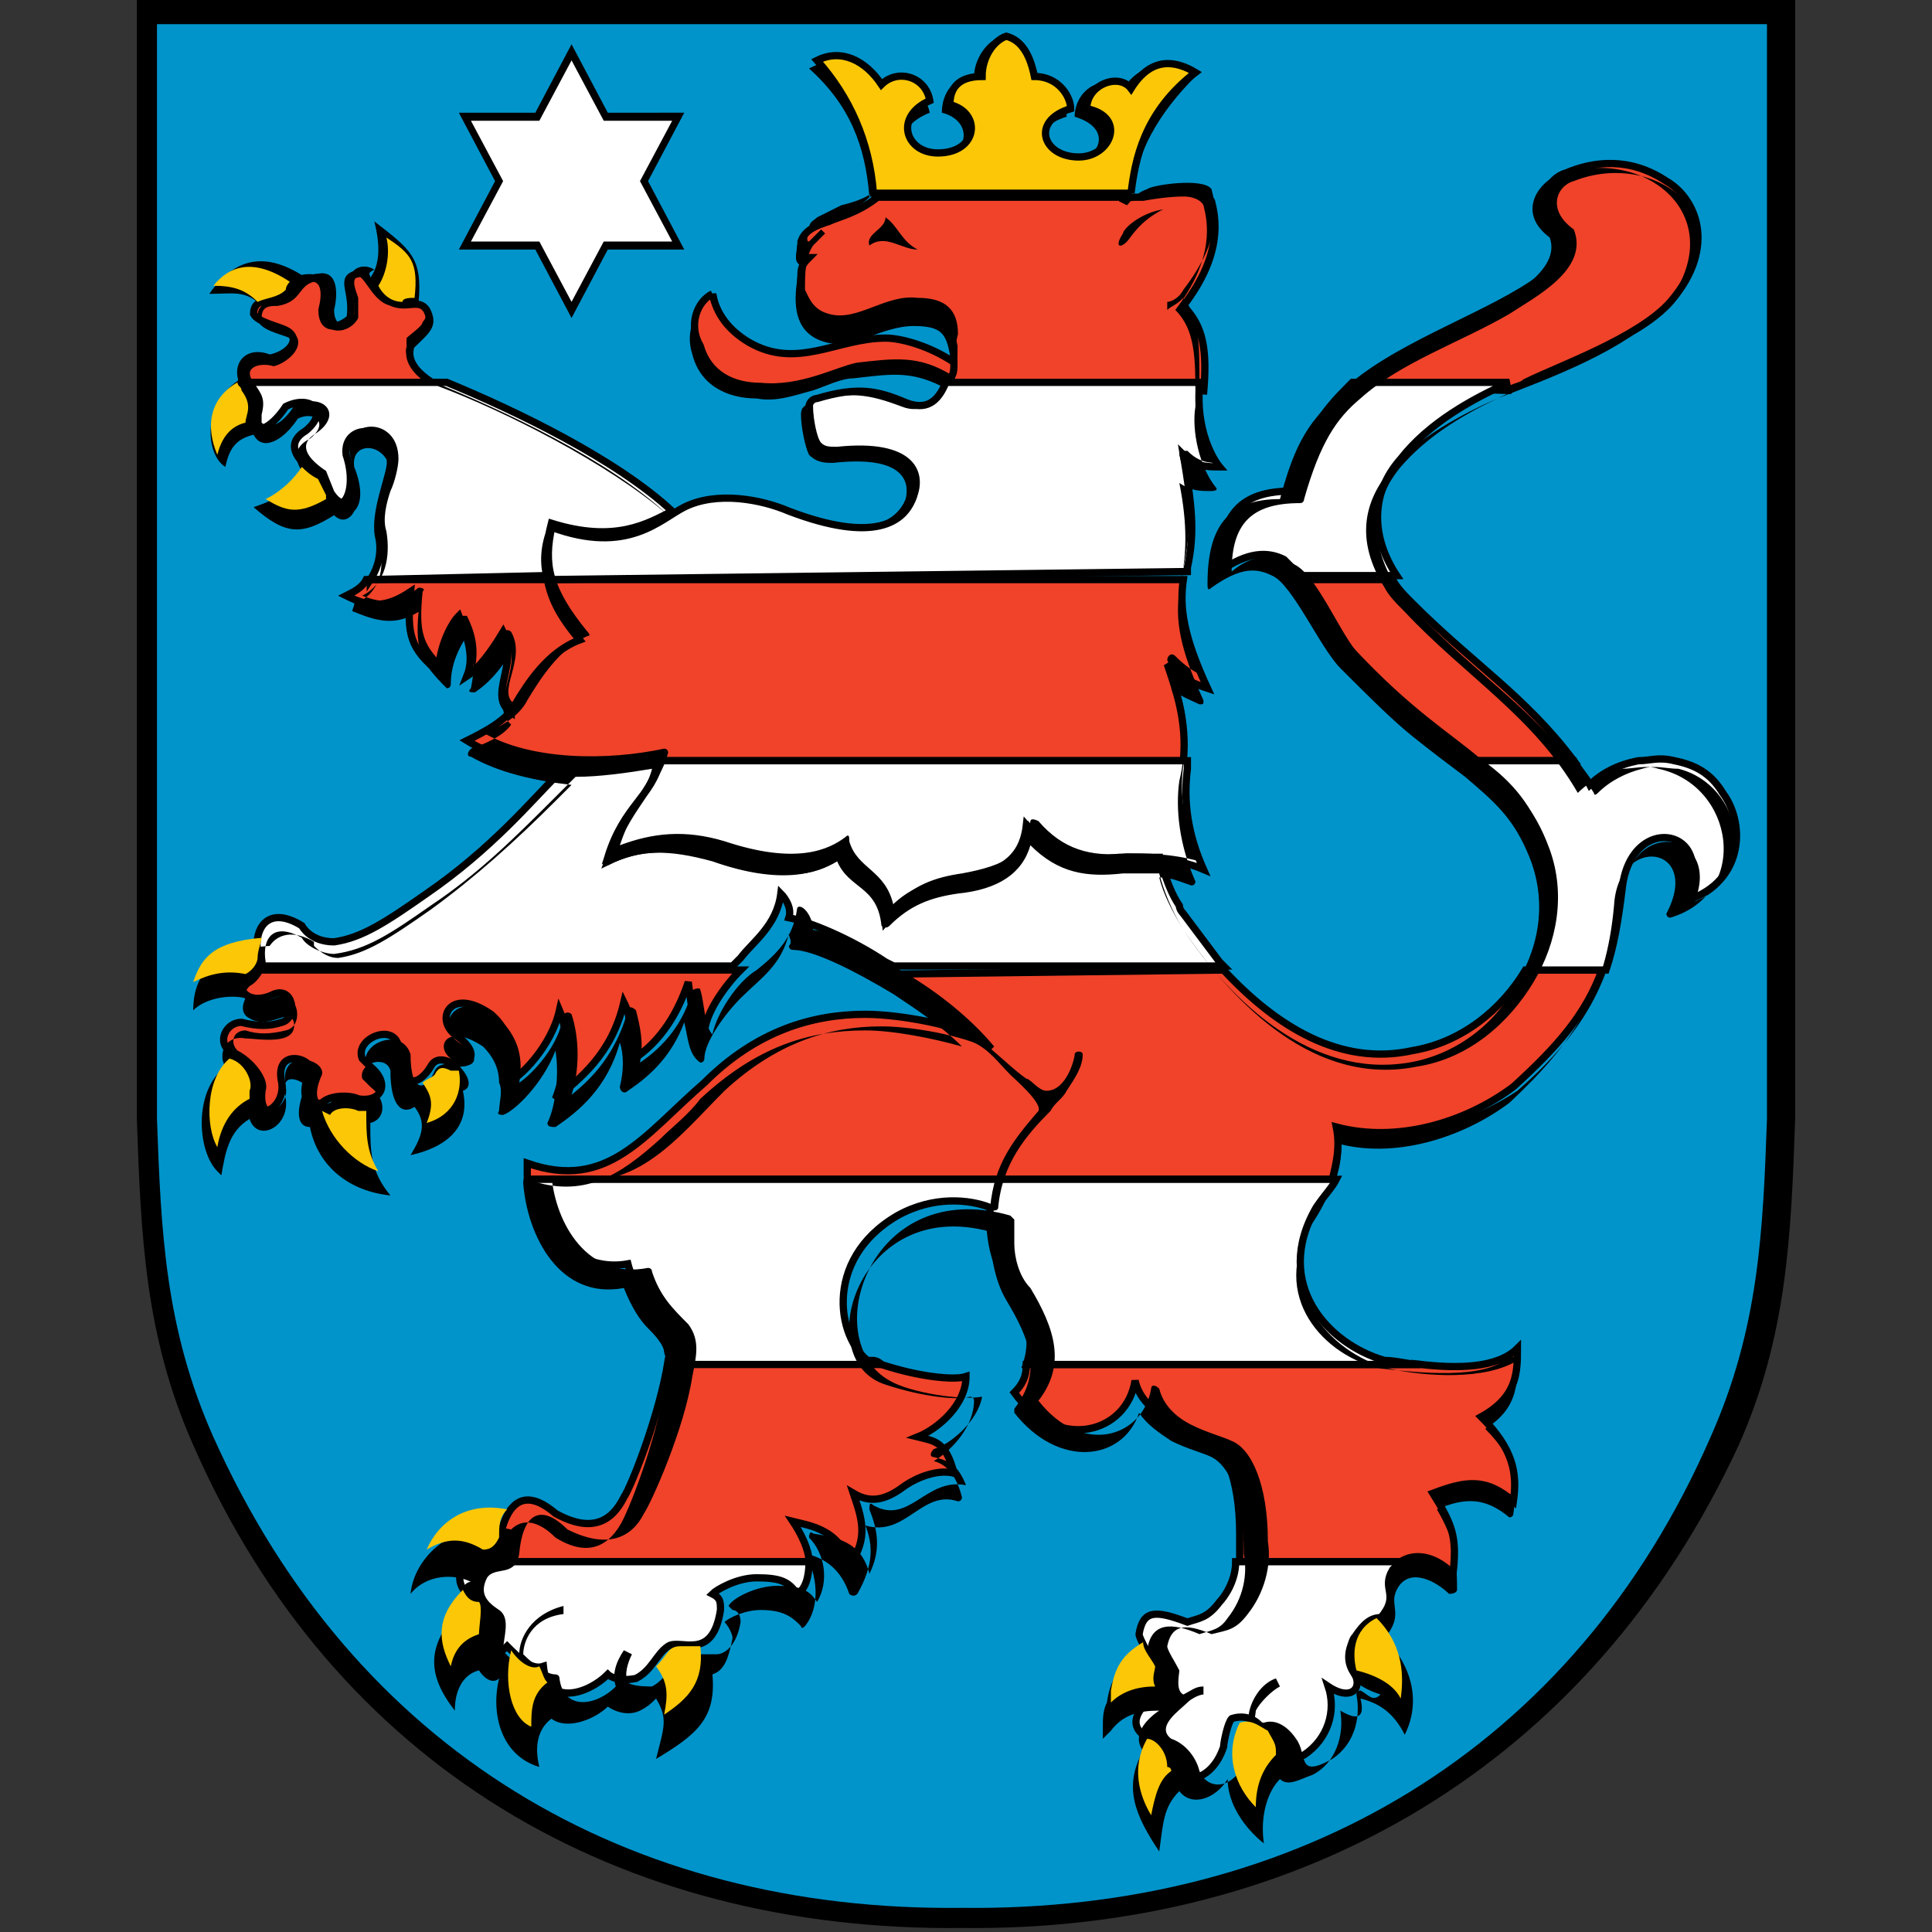 <svg baseProfile="tiny" xmlns="http://www.w3.org/2000/svg" width="48" height="48"><rect width="100%" height="100%" fill="#333333" stroke="none"/><path d="M23.9 47.9c-8.5.1-15.6-4-19.1-12-1.2-2.7-1.3-5.2-1.4-8.1V0h41.2v27.8c-.1 2.9-.2 5.4-1.4 8.1-3.7 8-10.9 12.1-19.3 12z"/><path fill="#0094CB" d="M43.9 27.8V.6h-40v27.2c.1 2.8.2 5.2 1.4 7.9 3.5 7.8 10.3 11.8 18.6 11.7 8.3.1 15.2-3.9 18.6-11.7 1.2-2.7 1.3-5.1 1.4-7.9"/><path fill="#F0432A" d="M6.1 9.6S6 9.5 6 9.4c-.1-.4.2-.7.7-.5.5-.1.8-.5.4-.7-.2-.1-.7-.2-.8-.4 0-.4.4-.3.7-.4.3-.2.2-.5.7-.5.4 0 .4.4.3.8 0 .6.5.4.7.2.1-.7-.3-1 .2-1.1.2-.1.4.6.8.7.4.2.7-.1.9.2.2.4 0 .5-.4.9 0 .1-.2.5.7 1 .1 0 .2.1.2.1l-5-.1zm10.3 9.3c-1.5.3-3.5.3-4.8-.5.4-.2 1-.5 1.2-.9.3-.5.8-1.3 1.6-1.6-.5-.6-.7-1-.8-1.5h15.8c-.1.7 0 1.4.6 2.7-.3-.1-.6-.2-1-.6.2.6.5 1.4.4 2.4h-13zm17.2-9.3c1.3-1.1 3.5-1.8 4.7-2.7.7-.5.7-1 .5-1.3-.8-.5-.3-1.2.1-1.3.7-.3 1.6-.4 2.5.2.7.4 1.3 1.6.1 3-.8.9-2.8 1.6-3.6 2-.1.1-.3.1-.4.2l-3.9-.1zm1 4.8c.1.2.3.4.5.6 1.5 1.5 2.8 2.3 4 3.9h-2.4c-.7-.6-1.7-1.2-3.1-2.7-.4-.4-.8-1.2-1.2-1.8h2.2zm-21 0c.1.4.4.9.8 1.5-.8.3-1.3 1.1-1.6 1.6 0 .1-.1.1-.1.2-.6-.4.2-1.2-.2-2-.3.5-.6.9-.9 1.1.2-.5 0-1-.2-1.5-.2.2-.5.8-.5 1.4-.7-.6-.8-.9-.7-2-.6.4-1 .4-1.6.1.2-.1.4-.2.5-.4h4.5zm-7.2 9.7h12c-.4.4-.9 1.1-.9 1.6-.3-.2-.3-.6-.4-1.3-.3.9-.8 1.6-1.5 2 .1-.6.1-1.1-.1-1.5-.3 1.3-1.1 1.9-1.7 2.4.2-.5.4-1.5.1-2.2-.2.9-1 1.7-1.3 1.8 0-.3.3-1.1-.4-1.7-1-.7-1.4.1-.9.5.6.4.5.8-.1.7-.2-.1-.4-.1-.5.1-.3.5-.8.6-.8-.5-.1-.6-1.1-.2-.9.3l.2.2c.5.4.3.9-.3.8-.2-.1-.7-.1-.9.1-.5.1-.5-.3-.3-.8.1-.3-.9-.6-.7.3.1.7-.8 1.1-.7.1.1-.2-.2-.7-.6-.9-.3-.2-.1-.7.3-.7.4.1.7.1 1 0 .4-.1.3-.9-.2-.7-.6.3-1-.1-.7-.5.1.1.2 0 .3-.1zm5.3 14.7c.2-.2.7-.1.7-.5.2-1.1.7-1.3 1.4-.7.9.5 1.4.2 1.7-.4.2-.3.9-2.1 1.1-3.4h5.1s.1 0 .2.1c.9.3 1.8.4 2.1.3 0 .7-.7 1.3-1.2 1.5.4.1.7.1.9.9-.4-.1-.9.1-1.2.3-.4.3-.8.5-1.3.2.2.6.4 1.1-.1 1.8-.2-.9-1-1-1.4-1.1.2.3.4.7.4 1h-8.4zm23.6-4.9c.9.1 1.9.1 2.4-.4 0 .6 0 1.2-.9 1.7.8.8.9 1.4.8 2.1-.7-.6-1.2-.5-2-.2.5.8.6 1.1.5 2-.5-.5-1-.5-1.3-.3h-4v-.7c0-1.4-.4-2.2-.8-2.4-.4-.2-1.6-.5-1.8-1.4-.2 1.3-1.9 1.8-3 .3.2-.2.3-.4.3-.7h9.8zm-4.9-9.8c1.3 1.4 2.9 2.4 4.7 2 1.2-.2 2.2-1 2.8-2h1.9c-.4 1.1-1.1 1.9-2.2 2.9-1.2.9-2.9 1.4-4.4 1 .1.5 0 .9-.1 1.3h-20v-.4c2 .7 2.9-.7 4.4-2 1.3-1.3 2.7-1.7 4-1.7.9 0 2.4.3 2.8.6-.5-.6-1.2-1.1-2-1.6l8.1-.1zM23.5 9.6s0-.1.1-.1c.1-.3.1-.5.1-.9-.1-.5-.3-.8-.9-.8-.8 0-1.5.6-2.2.4-.8-.2-.7-1-.7-1.4 0-.2.1-.3.2-.4H20c-.1-.1-.1-.2-.1-.4.1-.3.4-.4.7-.5.2-.1.7-.2 1.2-.6h6.6s1.5-.3 1.7.1c.1.4.3 1.3-.7 2.6.5.5.6 1.1.5 2.2"/><path fill="none" stroke="#000" stroke-width=".18" d="M23.5 9.6s0-.1.1-.1c.1-.3.1-.5.1-.9-.1-.5-.3-.8-.9-.8-.8 0-1.5.6-2.2.4-.8-.2-.7-1-.7-1.4 0-.2.1-.3.2-.4H20c-.1-.1-.1-.2-.1-.4.1-.3.4-.4.7-.5.2-.1.7-.2 1.2-.6h6.6s1.5-.3 1.7.1c.1.4.3 1.3-.7 2.6.5.5.6 1.1.5 2.2M6.1 9.6S6 9.5 6 9.4c-.1-.4.2-.7.7-.5.5-.1.8-.5.4-.7-.2-.1-.7-.2-.8-.4 0-.4.4-.3.7-.4.3-.2.2-.5.7-.5.4 0 .4.4.3.8 0 .6.5.4.7.2.1-.7-.3-1 .2-1.1.2-.1.4.6.8.7.4.2.7-.1.9.2.2.4 0 .5-.4.9 0 .1-.2.5.7 1 .1 0 .2.1.2.1l-5-.1h0zm10.3 9.3c-1.5.3-3.5.3-4.8-.5.4-.2 1-.5 1.2-.9.3-.5.8-1.3 1.6-1.6-.5-.6-.7-1-.8-1.5h15.8c-.1.7 0 1.4.6 2.7-.3-.1-.6-.2-1-.6.2.6.5 1.4.4 2.4h-13 0zm17.2-9.3c1.3-1.1 3.5-1.8 4.7-2.7.7-.5.7-1 .5-1.3-.8-.5-.3-1.2.1-1.3.7-.3 1.6-.4 2.5.2.7.4 1.3 1.6.1 3-.8.9-2.8 1.6-3.6 2-.1.1-.3.1-.4.2l-3.9-.1zm1 4.8c.1.2.3.4.5.6 1.5 1.5 2.8 2.3 4 3.9h-2.4c-.7-.6-1.7-1.2-3.1-2.7-.4-.4-.8-1.2-1.2-1.8h2.2zm-21 0c.1.4.4.9.8 1.5-.8.3-1.3 1.1-1.6 1.6 0 .1-.1.1-.1.2-.6-.4.2-1.2-.2-2-.3.5-.6.9-.9 1.1.2-.5 0-1-.2-1.5-.2.2-.5.8-.5 1.4-.7-.6-.8-.9-.7-2-.6.4-1 .4-1.6.1.2-.1.4-.2.5-.4h4.5zm-7.2 9.7h12c-.4.4-.9 1.1-.9 1.6-.3-.2-.3-.6-.4-1.3-.3.9-.8 1.6-1.5 2 .1-.6.1-1.1-.1-1.5-.3 1.3-1.1 1.9-1.7 2.4.2-.5.4-1.5.1-2.2-.2.9-1 1.7-1.3 1.8 0-.3.3-1.1-.4-1.7-1-.7-1.4.1-.9.5.6.4.5.8-.1.7-.2-.1-.4-.1-.5.1-.3.5-.8.6-.8-.5-.1-.6-1.1-.2-.9.3l.2.2c.5.4.3.9-.3.8-.2-.1-.7-.1-.9.1-.5.1-.5-.3-.3-.8.1-.3-.9-.6-.7.3.1.7-.8 1.1-.7.1.1-.2-.2-.7-.6-.9-.3-.2-.1-.7.3-.7.4.1.7.1 1 0 .4-.1.3-.9-.2-.7-.6.3-1-.1-.7-.5.1.1.2 0 .3-.1h0zm5.3 14.7c.2-.2.7-.1.7-.5.2-1.1.7-1.3 1.4-.7.9.5 1.4.2 1.7-.4.2-.3.9-2.1 1.1-3.4h5.1s.1 0 .2.1c.9.3 1.8.4 2.1.3 0 .7-.7 1.3-1.2 1.5.4.1.7.1.9.9-.4-.1-.9.1-1.2.3-.4.3-.8.5-1.3.2.2.6.4 1.1-.1 1.8-.2-.9-1-1-1.4-1.1.2.3.4.7.4 1h-8.4 0zm23.6-4.9c.9.1 1.9.1 2.4-.4 0 .6 0 1.2-.9 1.7.8.8.9 1.4.8 2.1-.7-.6-1.2-.5-2-.2.5.8.6 1.1.5 2-.5-.5-1-.5-1.3-.3h-4v-.7c0-1.4-.4-2.2-.8-2.4-.4-.2-1.6-.5-1.8-1.4-.2 1.3-1.9 1.8-3 .3.2-.2.3-.4.3-.7h9.8zm-4.9-9.8c1.3 1.4 2.9 2.4 4.7 2 1.2-.2 2.2-1 2.8-2h1.9c-.4 1.1-1.1 1.9-2.2 2.9-1.2.9-2.9 1.4-4.4 1 .1.5 0 .9-.1 1.3h-20v-.4c2 .7 2.9-.7 4.4-2 1.3-1.3 2.7-1.7 4-1.7.9 0 2.4.3 2.8.6-.5-.6-1.2-1.1-2-1.6l8.1-.1z"/><path fill="#FFF" stroke="#000" stroke-width=".18" d="M16.4 18.9c-.2.9-.9 1.1-1.3 2.4.8-.4 1.6-.5 2.7-.1 1.8.6 2.6.3 3.1-.1.2.8 1 .7 1.1 1.7.5-.6 1-.8 1.7-.9 1.1-.2 1.7-.5 1.8-1.4.6.7 1.4.9 2.3.8h1c0 .1 0 .2.1.3.1.3.2.6.4.9 0 .1.1.2.1.2l.9 1.2.1.1h-8.2l-.2-.1c-.9-.6-1.9-1-2.4-1.1.1-.3-.2-.6-.2-.6-.1.8-.7 1.2-1 1.6h0l-.1.1-.1.1h-12l.1-.1c0-.1.1-.1.1-.2-.1-.7.3-1.2 1.1-.7 0 0 .2.4.8.4.7-.1 1.3-.5 2.3-1.2 1.6-1.1 2.6-2.3 3.2-2.9l.3-.3c.9.1 1.6 0 2.3-.1h0zm16-4.5l-.5-.5c-.4-.2-.9-.2-1.6.3 0-1.4.5-2 1.8-2 .3-1.4.8-2 1.4-2.6l.1-.1h3.9c-.9.4-2 1-2.7 1.9-.8.9-.7 2-.1 2.9h-2.3v.1h0zm5.9 6.5c-.4-1-.9-1.5-1.6-2h2.4c.1.2.3.4.4.6.3-.3.7-.5 1.2-.6.3 0 .5-.1.9 0 .5.1.9.3 1.2.8.6.8.5 2.3-1 2.7 1-1.8-1.3-2.3-1.5-.3-.1.8-.2 1.4-.4 2H38c.5-1 .7-2.1.3-3.2h0zM9.2 14.4c.2-.3.3-.7.2-1.1-.1-.6.3-1.5.3-1.8 0-1-1.2-1-1.1-.2.3.9-.1 1.6-.5 1l-.2-.5c-.6-.4-.8-.8-.3-1.1.6-.5.1-.9-.5-.6-.4.6-.8.7-.9.4-.1-.2.1-.3 0-.7 0-.1-.1-.3-.1-.3h5c1.7.7 4.2 1.9 5.6 3.2-.6.3-1.4.8-3 .3-.1.4-.2.9-.1 1.3l-4.4.1h0zm10.9 24.4c0 .4-.1.7-.3.8-.2-.3-.4-.4-1-.4-.5 0-1 .3-1.1.4.2.1.2.2.2.4-.2 1.3-1 .7-1.3.9s-.4.6-.8.8c-.5.1-.7-.1-.7-.1-.5.5-1.5.8-1.6-.2-.3.1-.6-.2-.9-.5-.1.1-.3.3-.6-.1 0-.3.2-.8-.1-1-.4-.2-.6-.5-.4-.9 0 0 0-.1.1-.1h8.5zm14.7 0l-.2.2c-.3.5.2.6-.3 1.2-.5.1-1 .8-.7 1.3.3.4 0 .8-.6.4.2.6 0 1.3-.6 1.7-1 .5-.7-.2-1-.6-.3-.5-.8-.3-.8-.3-.1.1-.2.6-.2.7-.3.9-1.1 1-1.3.4-.1-.4-.5-.7-.7-.7-.5-.4.2-.9.4-1.1-.2-.1-.2-.4-.2-.7-.1-.3-.3-.6-.3-.7.1-.6.4-.6 1.2-.3.3-.1.5-.1.8-.5.1-.1.4-.5.4-1h4.1zM32.7 30c-1.1 1.9.3 3.4 1.7 3.8.3 0 .6.1.9.1h-9.8c.2-.6.1-1.2-.5-2.1-.5-.7-.4-1.8-.4-1.8-.5-.2-1.4-.3-2.3.2-1.9 1.1-1.5 3.2-.6 3.7h-5.1c.1-.4.1-.7 0-.9-.1-.4-.8-.8-1-1.6-1.1.2-2.2-.6-2.4-2.1h20c-.1.2-.3.4-.5.7h0zM16.4 18.9h13.1v.2h0c-.1.8 0 1.6.4 2.5-.7-.3-1.6-.3-2-.2-1 .1-1.7-.1-2.3-.8-.1.8-.7 1.2-1.8 1.4-.7.1-1.3.3-1.8.9-.1-1.1-.9-.9-1.1-1.7-.5.4-1.3.7-3.1.1-1.1-.3-1.9-.3-2.7.1.5-1.4 1.1-1.7 1.3-2.5h0zm-2.8-4.5c-.1-.4-.1-.8.1-1.3 1.9.7 2.7-.2 3.3-.5.8-.4 1.9-.2 2.6.1 2.1.8 2.9.3 3.1-.4.1-.5-.1-1.2-1.9-1-.2 0-.4 0-.5-.2-.1-.1-.2-.7-.2-1 0-.1.1-.2.2-.2 1-.3 1.5-.2 2.2.1.5.2.8 0 1-.5h6.3v.1c-.1 1.3.5 2 .5 2-.3 0-.6 0-.9-.3.2 1.2.3 1.9.1 2.8v.1l-15.9.2h0z"/><path d="M33.5 41.5c0-.2-.1-.7.1-.9.2-.3.4-.5.7-.5.5-.5 0-.6.3-1.1.3-.6 1-.4 1.5 0 .1-.8-.1-1.1-.5-1.8v-.1c.7-.3 1.3-.4 2 .1.1-.6-.1-1.1-.8-1.9 0 0-.1-.1 0-.1.7-.4.9-.9.9-1.4-.8.5-2.3.4-3.2.2-1.5-.4-2.9-2-1.8-3.9.5-.6.7-1.2.6-2 0 0 0-.1.1-.1 1.4.4 3.1-.1 4.3-.9 1.6-1.4 2.4-2.7 2.6-4.8.2-2.1 2.5-1.6 1.8.1 1.6-.6 1.2-2.9-.4-3.3-.3 0-.6-.1-.9 0-.4.1-.8.3-1.1.6-.1.1-.1 0-.1 0-1.2-1.9-2.9-2.9-4.4-4.5-1-1-1.4-2.4-.4-3.6 1.3-1.5 3.3-2 5-2.9.7-.3 1.4-.7 1.8-1.2 1.8-2.1-.5-3.8-2.5-3-.4.1-.7.7 0 1.2.4 1-1 1.7-1.6 2.1-1.2.7-2.7 1.2-3.7 2.1-.6.5-1 1.1-1.4 2.5 0 0 0 .1-.1.1-1.2 0-1.7.5-1.7 1.7.6-.5 1.1-.4 1.5-.2.6.2 1.2 1.8 1.7 2.3.7.7 1.3 1.3 1.8 1.7.5.4.9.7 1.3 1 .7.6 1.2 1 1.6 2.1.4 1.1.2 2.3-.4 3.3-.6 1-1.6 1.9-2.9 2.1-2.5.5-4.5-1.5-5.8-3.4-.3-.5-.5-1-.6-1.4h-.9c-.9.1-1.6 0-2.3-.7-.2.7-.8 1.1-1.8 1.2-.7.1-1.2.3-1.7.8-.1.1-.2 0-.2 0-.1-1-.8-.9-1.1-1.6-.5.3-1.4.6-3.1 0-1.1-.3-1.8-.3-2.6.1-.1 0-.1-.1-.1-.1.2-.7.5-1.1.7-1.4s.4-.5.5-.9c-.6.1-1.3.2-1.9.2l-.5.5c-1 1-1.9 1.9-3.1 2.7-1 .7-1.6 1.1-2.4 1.2-.3 0-.7-.2-.8-.4-.7-.4-1 0-.9.6 0 .2-.2.5-.4.6-.3.3.1.5.6.3.6-.3.8.7.3.8-.4.1-.7.1-1 0-.3 0-.4.3-.2.5.4.2.8.7.7 1-.1.8.6.4.5-.1-.2-1 1-.7.9-.3-.1.2-.3.8.2.7.2-.2.7-.2.9-.1.4.1.6-.3.2-.6l-.2-.2c-.2-.6.9-1 1.1-.3 0 1 .4.9.6.4.1-.2.4-.2.6-.1.4 0 .6-.2 0-.6s-.1-1.4 1-.6c.5.5.6 1 .5 1.6.3-.2 1-.9 1.1-1.7 0 0 .1-.1.2 0 .2.6.2 1.4 0 2 .5-.4 1.1-1 1.4-2.1 0-.1.1-.1.2 0 .1.4.2.8.1 1.3.6-.4 1.1-1 1.3-1.8 0 0 .2-.1.2 0 .1.3.1.9.3 1.1.1-.5.6-1.3 1.1-1.6.5-.4.9-.8 1-1.5 0-.1.1-.1.2 0s.2.3.2.5c.6.1 1.5.6 2.5 1.2.8.5 1.5 1.1 2 1.7l-.1.1c-.4-.3-1.8-.6-2.7-.6-1.3 0-2.6.4-3.9 1.6-1.2 1.2-2.3 2.7-4.3 2.1.1 1.2.9 2.6 2.4 2.3 0 0 .1 0 .1.1.2.6.5.9.9 1.3.3.4.2.8.1 1.3-.2 1.3-1 3.1-1.2 3.4-.3.6-.9.9-1.9.4-.6-.6-1.1-.5-1.2.6-.1.6-.6.3-.8.6-.2.4 0 .6.3.8s.1.7.1 1c.2.3.3.2.4.1 0-.4.3-1 1.1-1.2v.2c-.8.1-1 .7-1 1 .3.3.6.5.8.5 0 0 .1 0 .1.1.1.8.9.7 1.4.2-.1-.3 0-.6.2-.9l.2.1c-.1.2-.2.5-.1.7.1.1.5.1.6.1.4-.2.6-.8 1-.8h.6c.2 0 .5-.2.6-.8 0-.2-.1-.3-.2-.3l-.1-.1c.1-.2.7-.5 1.2-.5.6 0 .8.1 1 .4.3-.5.2-1.2-.2-1.6 0 0 0-.2.1-.1.6.1 1.2.2 1.4 1 .3-.6.2-1.1 0-1.6 0-.1 0-.2.1-.1.9.5 1.3-.7 2.3-.5-.2-.5-.4-.6-.8-.7-.1 0-.1-.1 0-.2.4-.1 1.1-.7 1.2-1.3-.5.1-1.8-.1-2.3-.4-1.8-1-.5-5.1 3-4.1l.1.1v.6c0 .3.1.8.4 1.1.6 1 .9 1.9.2 2.8 1.1 1.4 2.6.9 2.8-.3 0-.1.1-.1.2 0 .1.4.4.7.8.9.4.2.8.3 1 .4.5.2.9 1.1.9 2.5.1.6-.1 1.3-.5 1.8-.3.4-.5.4-.9.5-.7-.3-1-.2-1.1.3 0 .1.2.4.3.6 0 .1-.1.5.1.6.2-.1.3-.2.5-.2v.2c-.1 0-.3.1-.4.2-.2.2-.8.6-.4.9.3.1.6.4.7.8.2.5.9.5 1.2-.4 0-.1.1-.4.2-.6-.4-.1-.1-1.1.5-1.3l.1.2c-.2.1-.5.4-.6.6 0 .1-.1.4.1.3h.1c.3-.1.6.1.8.4.3.4 0 1 .9.5.6-.4.7-1.1.6-1.6 0 0 0-.1.1-.1.2.1.3.3.5.1-.6-.2-.7-.4-.8-.6zm-20.7-24c.3-.6.8-1.3 1.6-1.7-.8-1.1-1-1.8-.7-2.7 0 0 0-.1.1-.1 1 .3 1.8.3 2.7-.2h.1c-1.5-1.3-4.1-2.6-5.7-3.2-.3-.2-.8-.5-.8-1v-.2c.1-.1.4-.3.4-.4.1-.1.1-.2 0-.3-.1-.2-.4-.1-.5-.1-.6 0-.9-.8-1-.8-.3.1-.2.3-.1.6v.5c-.2.4-.9.5-.9-.2 0-.2.1-.7-.2-.7-.4.1-.3.5-.9.6-.2 0-.4 0-.4.3 0 .2.6.3.7.3.5.3 0 .8-.4.9-.3-.1-.8 0-.5.4.2.3.3.4.2.8v.2c.1.1.4.2.8-.4.7-.4 1.3.2.5.7-.3.2-.3.5.3.9l.2.5c.2.3.3.2.4.1.1-.2.1-.6 0-1-.2-.9 1.2-1 1.2.1 0 .2-.1.6-.2.8-.1.3-.2.7-.1 1 .1.6 0 1.3-.6 1.6.5.2.9.2 1.4-.2 0 0 .2 0 .1.1-.1 1 0 1.3.5 1.8 0-.5.3-1 .5-1.2h.1c.2.4.3.8.2 1.3.2-.2.5-.5.7-.9 0 0 .1-.1.2 0 .4.7-.4 1.5.1 1.8zm10.9-8.6c0 .2 0 .4-.1.5-.3.6-.6.9-1.2.6-.7-.3-1.2-.4-2.1-.1-.1.1-.1.1-.1.2 0 .3.1.8.2.9.1.1.2.1.4.1 1.9-.2 2.2.6 2 1.2-.2.7-1.1 1.2-3.2.4-.7-.3-1.8-.4-2.5-.1-.4.2-.7.4-1.2.6-.5.2-1.2.2-2.1-.1-.2.9-.1 1.5.8 2.6 0 0 .1.1 0 .1-.7.3-1.2 1.1-1.5 1.6-.2.4-.7.7-1.1.8 1.2.7 3.1.7 4.5.4.1 0 .1.1.1.1-.1.4-.3.7-.6 1.1-.2.3-.4.6-.6 1.2.8-.3 1.6-.4 2.6-.1 1.8.6 2.6.2 3-.1.1-.1.1 0 .1.1.2.7.9.7 1.1 1.6.5-.5 1-.7 1.7-.8 1.1-.2 1.6-.5 1.7-1.3 0 0 0-.1.2 0 .6.7 1.3.9 2.2.8.4 0 1.1 0 1.8.2-.4-.9-.5-1.7-.4-2.4.2-1 0-1.7-.4-2.6 0-.1.1-.2.2-.1.3.3.5.4.7.5-.5-1.3-.6-1.9-.5-2.7.2-.9.2-1.7-.1-2.8 0-.1.1-.1.2-.1.2.2.4.3.7.3-.2-.3-.5-1-.4-1.9 0-1.1 0-1.7-.4-2.2-.2.2-.3.2-.4.3v-.2c.1 0 .3-.1.4-.3 1-1.3.8-2.1.7-2.5-.2-.3-1.5-.1-1.6 0-.3.1-.4.3-.5.4l-.2-.1c0-.1.1-.3.3-.4h-6.2c-.3.3-.6.4-1 .5l-.6.3c-.1.1-.2.1-.2.3 0 .1-.1.3 0 .3l.3-.3.1.1-.3.3c-.2.3-.2.7-.2 1.1.1.2.2.5.6.6.7.2 1.4-.5 2.2-.4.7 0 1 .3 1 .9-.1.4-.1.5-.1.6zm-14.5-2c.3-.4.2-1 .1-1.4.9.7 1.2.9 1.1 2l.1.1c.3.5-.1.7-.4 1-.1.4.4.7.7.9 1.7.7 4.3 1.9 5.8 3.3.8-.5 2-.4 2.9-.1 2.1.8 2.8.2 3-.3.1-.4 0-1.1-1.8-.9-.2 0-.4 0-.6-.2-.1-.2-.2-.7-.2-1 0-.2.1-.2.2-.3 1-.3 1.5-.2 2.3.1.5.2.8-.1 1-.5-.8-.4-1.3-.3-2.2-.2-.3 0-.7.2-1 .3-.4.1-.9.3-1.4.2-.7 0-1.4-.3-1.6-1.1-.2-.6.1-1.2.6-1.5.1.6.3 1 .9 1.3 1.2.6 2.2-.2 3.3-.1.6 0 1.1.2 1.6.5v-.2c-.1-.5-.2-.7-.9-.7-.8 0-1.5.6-2.2.4-.7-.2-.8-.8-.7-1.5 0-.2.1-.3.1-.4-.2-.1-.1-.3-.1-.5.1-.3.5-.4.7-.6.2-.1.3-.1.5-.2s.4-.2.6-.4c-.1-1.3-.5-2.3-1.5-3.2.8-.4 1.3-.2 1.7.5.6-.5 1.2.1 1.3.6-1 .4-.6 1.1.1 1.1.9 0 1-.9.2-1.1 0-.5.3-.9.8-.9 0-.4.3-.9.7-1 .4.2.6.6.7 1 .5 0 .9.5.9 1-1 .3-.6 1.1.1 1.1s1.1-.8.1-1.1c0-.6.6-1.1 1.2-.7.5-.7 1.1-.7 1.8-.3-.9.9-1.5 1.9-1.6 3.1.4-.1 1.6-.3 1.8.1.1.4.3 1.3-.7 2.6.5.5.5 1.2.5 2.2v.2c-.1.6.1 1.5.5 2 .1.1-.1.1-.1.1-.3 0-.5 0-.8-.2.2 1 .2 1.8 0 2.6v.1c-.1.7 0 1.4.6 2.7 0 .1 0 .1-.1.1-.2-.1-.5-.2-.7-.4.3.8.4 1.5.2 2.3-.1.7 0 1.6.4 2.5 0 0 0 .1-.1.1-.3-.1-.5-.2-.8-.2.1.4.3.8.6 1.3 1.2 1.8 3.2 3.7 5.6 3.3 1.2-.2 2.2-1 2.7-2 .6-1 .7-2.1.3-3.1s-.9-1.4-1.6-2c-.4-.3-.8-.6-1.3-1s-1.1-1-1.8-1.7c-.5-.5-1.2-2.1-1.7-2.3-.4-.2-.8-.2-1.5.3-.1.1-.1 0-.1-.1 0-1.4.5-2.1 1.8-2.1.3-1.1.6-1.9 1.5-2.6 1.1-.9 2.4-1.4 3.6-2.1.6-.3 1.9-1 1.6-1.8-.8-.6-.3-1.3.1-1.5 2.2-.9 4.6 1 2.7 3.3-.9 1-2.8 1.7-4.1 2.2-1.8.8-4.3 2.3-2.8 4.7.1.2.3.4.5.6 1.5 1.6 3.2 2.6 4.3 4.5.3-.3.7-.5 1.1-.6.3 0 .6-.1.9 0 1.9.4 2.3 3.1.3 3.7-.1 0-.1-.1-.1-.1.9-1.7-1.2-2-1.3-.2-.2 2.2-1 3.4-2.6 4.9-1.2.9-2.9 1.4-4.3 1 .1.7-.2 1.4-.6 2-1.1 1.8.3 3.3 1.7 3.6.9.1 2.6.3 3.2-.3 0 0 .2 0 .2.1 0 .6 0 1.2-.8 1.7.8.8.8 1.4.7 2.1 0 .1-.1.1-.1.1-.6-.5-1.1-.5-1.8-.2.4.7.5 1.1.5 2 0 0 0 .1-.2.1-.3-.3-1-.7-1.3-.1-.2.4.2.6-.3 1.2.7.7.9 1.6.5 2.4-.3-.6-.7-.8-1.1-.9.1.4 0 .6-.5.3.1.6-.1 1.3-.7 1.6-.3.1-.6.3-.8.1-.3.3-.5.9-.4 1.6-.5-.4-.9-1-.9-1.6-.3.5-.9.7-1.2.3-.4.4-.4.8-.5 1.5-.6-.9-.9-1.6-.4-2.5-.3-.4.1-.8.4-1-.5 0-.9.1-1.2.5l-.2.2v-.3c0-.2 0-.4.1-.6.1-.7.4-1 1-1.3.1-.7.6-.7 1.3-.4.3-.1.5-.1.7-.4.4-.5.5-1.1.4-1.6 0-1.5-.4-2.2-.8-2.4-.2-.1-.6-.2-1-.4-.3-.2-.6-.4-.8-.7-.4 1.2-2 1.4-3.1 0V35c.7-.9.4-1.7-.2-2.7-.3-.5-.4-1.2-.4-1.7-3.3-.9-4.5 3.2-2.6 3.8.9.3 1.8.4 2.1.3 0 0 .1 0 .1.1 0 .6-.5 1.2-1 1.5.4.1.6.5.7.9 0 0 0 .1-.1.1-.9-.3-1.3.9-2.3.6.2.5.2 1-.2 1.7-.1.1-.2 0-.2 0-.2-.6-.6-.9-1.1-1 .3.5.4 1.3 0 1.8-.1.1-.1 0-.1 0-.2-.2-.4-.4-1-.4-.4 0-.8.2-.9.3.1.1.2.3.2.4-.1.5-.2.8-.5.9.1 1.1-.4 1.5-1.4 2.1.2-.8.3-1 0-1.5-.1.1-.2.2-.4.3s-.5.1-.8-.1c-.3.3-1 .6-1.4.3-.4.3-.4.8-.3 1.2-1-.3-1.2-1.4-1-2.2-.1.1-.3.1-.5-.2-.4.1-.6.5-.6 1-.7-.9-.7-1.6.1-2.5 0-.1 0-.3.1-.5 0-.1.1-.2.2-.2-.4-.2-1.1-.2-1.5.3.1-1 1.2-1.9 2.5-1.6.3-.3.7-.2 1.1.2.8.5 1.3.2 1.6-.3.2-.3.9-2.1 1.1-3.4.1-.3.1-.6 0-.9 0-.2-.3-.5-.4-.6-.2-.2-.4-.5-.6-1-1.6.3-2.4-1.3-2.5-2.6 0-.2.1-.1.1-.1 1.4.5 2.3-.1 3.3-1 .3-.3.7-.6 1-1 1.4-1.3 2.7-1.7 4.1-1.7.7 0 1.7.2 2.4.4-.5-.5-1.1-.9-1.7-1.3-1-.6-2-1.1-2.5-1.1-.1 0-.1-.1-.1-.1.1-.1 0-.2 0-.3-.2.8-.7 1.1-1.2 1.6-.4.4-.9 1.1-.9 1.5 0 .1-.1.1-.1.1-.3-.2-.3-.6-.4-1-.3.8-.8 1.3-1.4 1.7-.1.1-.2 0-.2-.1.1-.4.1-.8 0-1.1-.3 1.1-1 1.7-1.6 2.1-.1 0-.2 0-.2-.1.2-.4.3-1.2.2-1.8-.3.8-1 1.5-1.3 1.6-.2 0-.1-.1-.1-.1 0-.2.1-.5 0-.7 0-.3-.1-.6-.4-.9-.9-.6-1.2 0-.8.3s.6.7.3.8c.2.9-.4 1.4-1.3 1.6.3-.5.4-.8.1-1.2-.3.2-.6 0-.6-.9-.1-.4-.8-.2-.7.2l.2.2c.4.3.4.8 0 .9 0 .7 0 1.2.5 1.8-1-.1-1.8-.7-2-1.7-.4 0-.3-.6-.1-1 0-.1-.7-.5-.5.3.1.7-.7 1.1-.9.5-.5.3-.6.8-.7 1.4l-.1-.1c-.5-.5-.6-2 .2-2.6-.2-.3 0-.8.5-.7.3 0 1.3.2 1.2-.4-.1-.4-.6.2-1.1-.1-.2-.1-.2-.3-.1-.5-.4-.1-1 0-1.3.3 0-.8.4-1.5 1.9-1.6.2-.3.6-.4 1.1-.1v.1c.2.2.4.3.6.3.7-.1 1.3-.5 2.3-1.2 1.1-.8 2.1-1.7 3.1-2.7l.4-.4c-.9-.1-1.8-.3-2.5-.7-.1 0-.1-.1 0-.2.3-.1.8-.3 1-.6-.5-.4.1-1.2 0-1.8-.3.5-.6.8-.9 1-.1 0-.2 0-.1-.1.1-.5.1-.8-.1-1.3-.2.3-.4.7-.4 1.2 0 .1-.1.1-.1.1-.6-.6-.8-.9-.7-1.9-.5.3-.9.3-1.6 0-.1 0 0-.1 0-.2.6-.2.8-.9.6-1.4-.1-.5.1-1 .2-1.5 0-.1.1-.2.1-.3 0-.8-1-.9-.9-.2.2.5.2.9 0 1.1-.1.2-.3.3-.5.1-.8.5-1.2.5-2-.2.6-.2.9-.4 1.2-.9-.2-.3-.2-.6.2-.8.5-.4.1-.7-.3-.5-.4.6-.9.8-1.1.4-.4.1-.6.3-.7.8-.5-.3-.6-1.6.4-2.2-.1-.4.3-.7.8-.5.2 0 .7-.3.4-.5-.2-.1-.8-.2-.8-.5 0-.1 0-.2.1-.3-.4-.4-.7-.3-1.3-.3.7-1 1.5-1 2.4-.4.1 0 .1-.1.3-.1.5-.1.5.5.4.9 0 .5.4.4.5.1 0-.3 0-.4-.1-.7-.1-.4.3-.6.6-.4-.2.1-.1.1-.1.2z"/><path d="M26 27.1c.5 0 .7-.8.7-.9s.2-.1.2 0c0 .3-.2.6-.4.9-.1.2-.3.3-.4.5-.6.6-1.2 1.3-1.3 2.4 0 .1-.2.1-.2 0 .1-1.1.6-1.7 1.2-2.4.1-.2-.6-.8-.7-.9-.3-.3-.5-.6-.9-.8-.1-.1 0-.2.1-.1.4.3.9.8 1.2 1 .1 0 .3.3.5.3zM28 6c.1-.1.3-.5.9-.8-.6.1-1 .5-1 .6-.2.3-.1.4.1.2zm-5.2.2c-.4 0-.8-.4-1.2-.1-.1-.3.4-.4.4-.7.3.2.4.6.8.8m-5.8 0h-1.9l-.9 1.7-.9-1.7h-1.9l.9-1.7-.9-1.7h1.9l.9-1.7.9 1.7H17l-.9 1.7.9 1.7z"/><path fill="#FFF" d="M11.7 6l.8-1.5-.8-1.5h1.7l.8-1.5L15 3h1.7l-.8 1.5.8 1.5H15l-.8 1.5-.8-1.5h-1.7z"/><path fill="#FBC707" d="M33.7 41.5c.4.1.9.3 1.1.7.1-.7 0-1.4-.6-2-.6.3-.6.9-.5 1.3zm-5.2 1.7c-.4.7-.2 1.4.1 1.9.1-.5.2-.9.5-1.1 0 0 0-.1-.1-.1 0-.4-.3-.7-.5-.7zm-.1-2.4c-.5.3-.7.6-.8 1.2v.3c.3-.3.7-.4 1.1-.4-.1-.2 0-.4 0-.5-.1-.2-.3-.4-.3-.6zm2.4 2c-.4.8-.1 1.6.4 2.1 0-.6.2-1 .5-1.3v-.1c0-.2-.1-.3-.2-.5-.2-.1-.4-.3-.7-.2zm-14.5-1.4c.3.4.3.7.2 1.2.6-.4 1-.8.9-1.7h-.5c-.3 0-.3.2-.6.5zm-3.6-.4c-.2.8 0 1.7.5 1.9 0-.4 0-.8.4-1.1-.1-.1-.1-.2-.2-.4-.2.1-.5-.1-.7-.4zm-1.2-1.5c-.7.7-.6 1.3-.3 1.9.1-.5.4-.7.7-.8 0-.2.1-.7 0-.8-.2 0-.3-.1-.4-.3zm1.1-2c-1-.2-1.7.3-2 1 .5-.3.9-.3 1.4 0 .2 0 .3-.1.4-.3 0-.3 0-.5.2-.7zm-2.1-10.6c.2.3.3.5.1 1 .7-.2.9-.8.8-1.3h-.2c-.2-.1-.3-.1-.4.1-.1.1-.2.1-.3.2zm-2.5.7c.2.7.8 1.3 1.4 1.5-.3-.5-.3-.9-.3-1.5h-.2c-.2-.1-.6-.1-.7.1l-.2-.1zm-2.3-1.3c-.6.5-.6 1.7-.3 2.2.1-.6.4-1 .8-1.2v-.2c.1-.2-.1-.7-.5-.8zm.8-3c-1.2.1-1.5.5-1.7 1.1.4-.2.8-.3 1.3-.2.2-.1.3-.3.3-.4 0-.2.1-.4.1-.5zm1-11.7c-.2.3-.5.6-.9.8.5.3.8.4 1.5 0v-.1l-.2-.4c-.2-.1-.3-.2-.4-.3zM5.9 9.5c-.7.4-.8 1.1-.5 1.8.1-.4.3-.7.7-.8 0-.2.2-.4-.1-.8 0-.1-.1-.1-.1-.2zm4.4-2.1c.1-.9-.1-1.1-.7-1.5.1.4 0 .9-.2 1.2.1.2.3.4.6.4 0-.1.2-.1.3-.1zM7.2 7c-.9-.6-1.5-.4-1.9.1.5 0 .8.1 1.1.4.2-.1.5-.1.7-.3 0-.1.1-.2.1-.2m20.9-2.2h-6.4c-.1-1.3-.6-2.4-1.4-3.3.6-.3 1.2 0 1.6.6.4-.4 1.1-.2 1.2.4-.9.4-.6 1.3.2 1.3 1 0 1.1-1 .3-1.2 0-.4.2-.7.8-.7 0-.5.3-.9.6-1 .4.1.6.5.7 1 .6 0 .9.5.9.8-1 .3-.7 1.2.2 1.2.8 0 1.2-1 .2-1.2 0-.6.8-.9 1.1-.5.5-.8 1.1-.7 1.6-.4-1.3 1-1.5 2.2-1.6 3"/><path fill="none" stroke="#000" stroke-width=".18" d="M28.1 4.8h-6.4c-.1-1.3-.6-2.4-1.4-3.3.6-.3 1.2 0 1.6.6.4-.4 1.1-.2 1.2.4-.9.4-.6 1.3.2 1.3 1 0 1.1-1 .3-1.2 0-.4.2-.7.8-.7 0-.5.3-.9.6-1 .4.1.6.5.7 1 .6 0 .9.5.9.8-1 .3-.7 1.2.2 1.2.8 0 1.2-1 .2-1.2 0-.6.8-.9 1.1-.5.5-.8 1.1-.7 1.6-.4-1.3 1-1.5 2.2-1.6 3"/><path fill="#F0432A" stroke="#000" stroke-width=".18" d="M17.7 7.3c.1.5.4.9.9 1.2 1.2.7 2.2-.1 3.4-.1.4 0 1.1.2 1.7.6 0 .2 0 .3-.1.4-.8-.5-1.4-.4-2.3-.3-.5.1-1.4.6-2.4.5-.7 0-1.3-.3-1.5-1-.3-.5-.1-1.1.3-1.3h0z"/></svg>